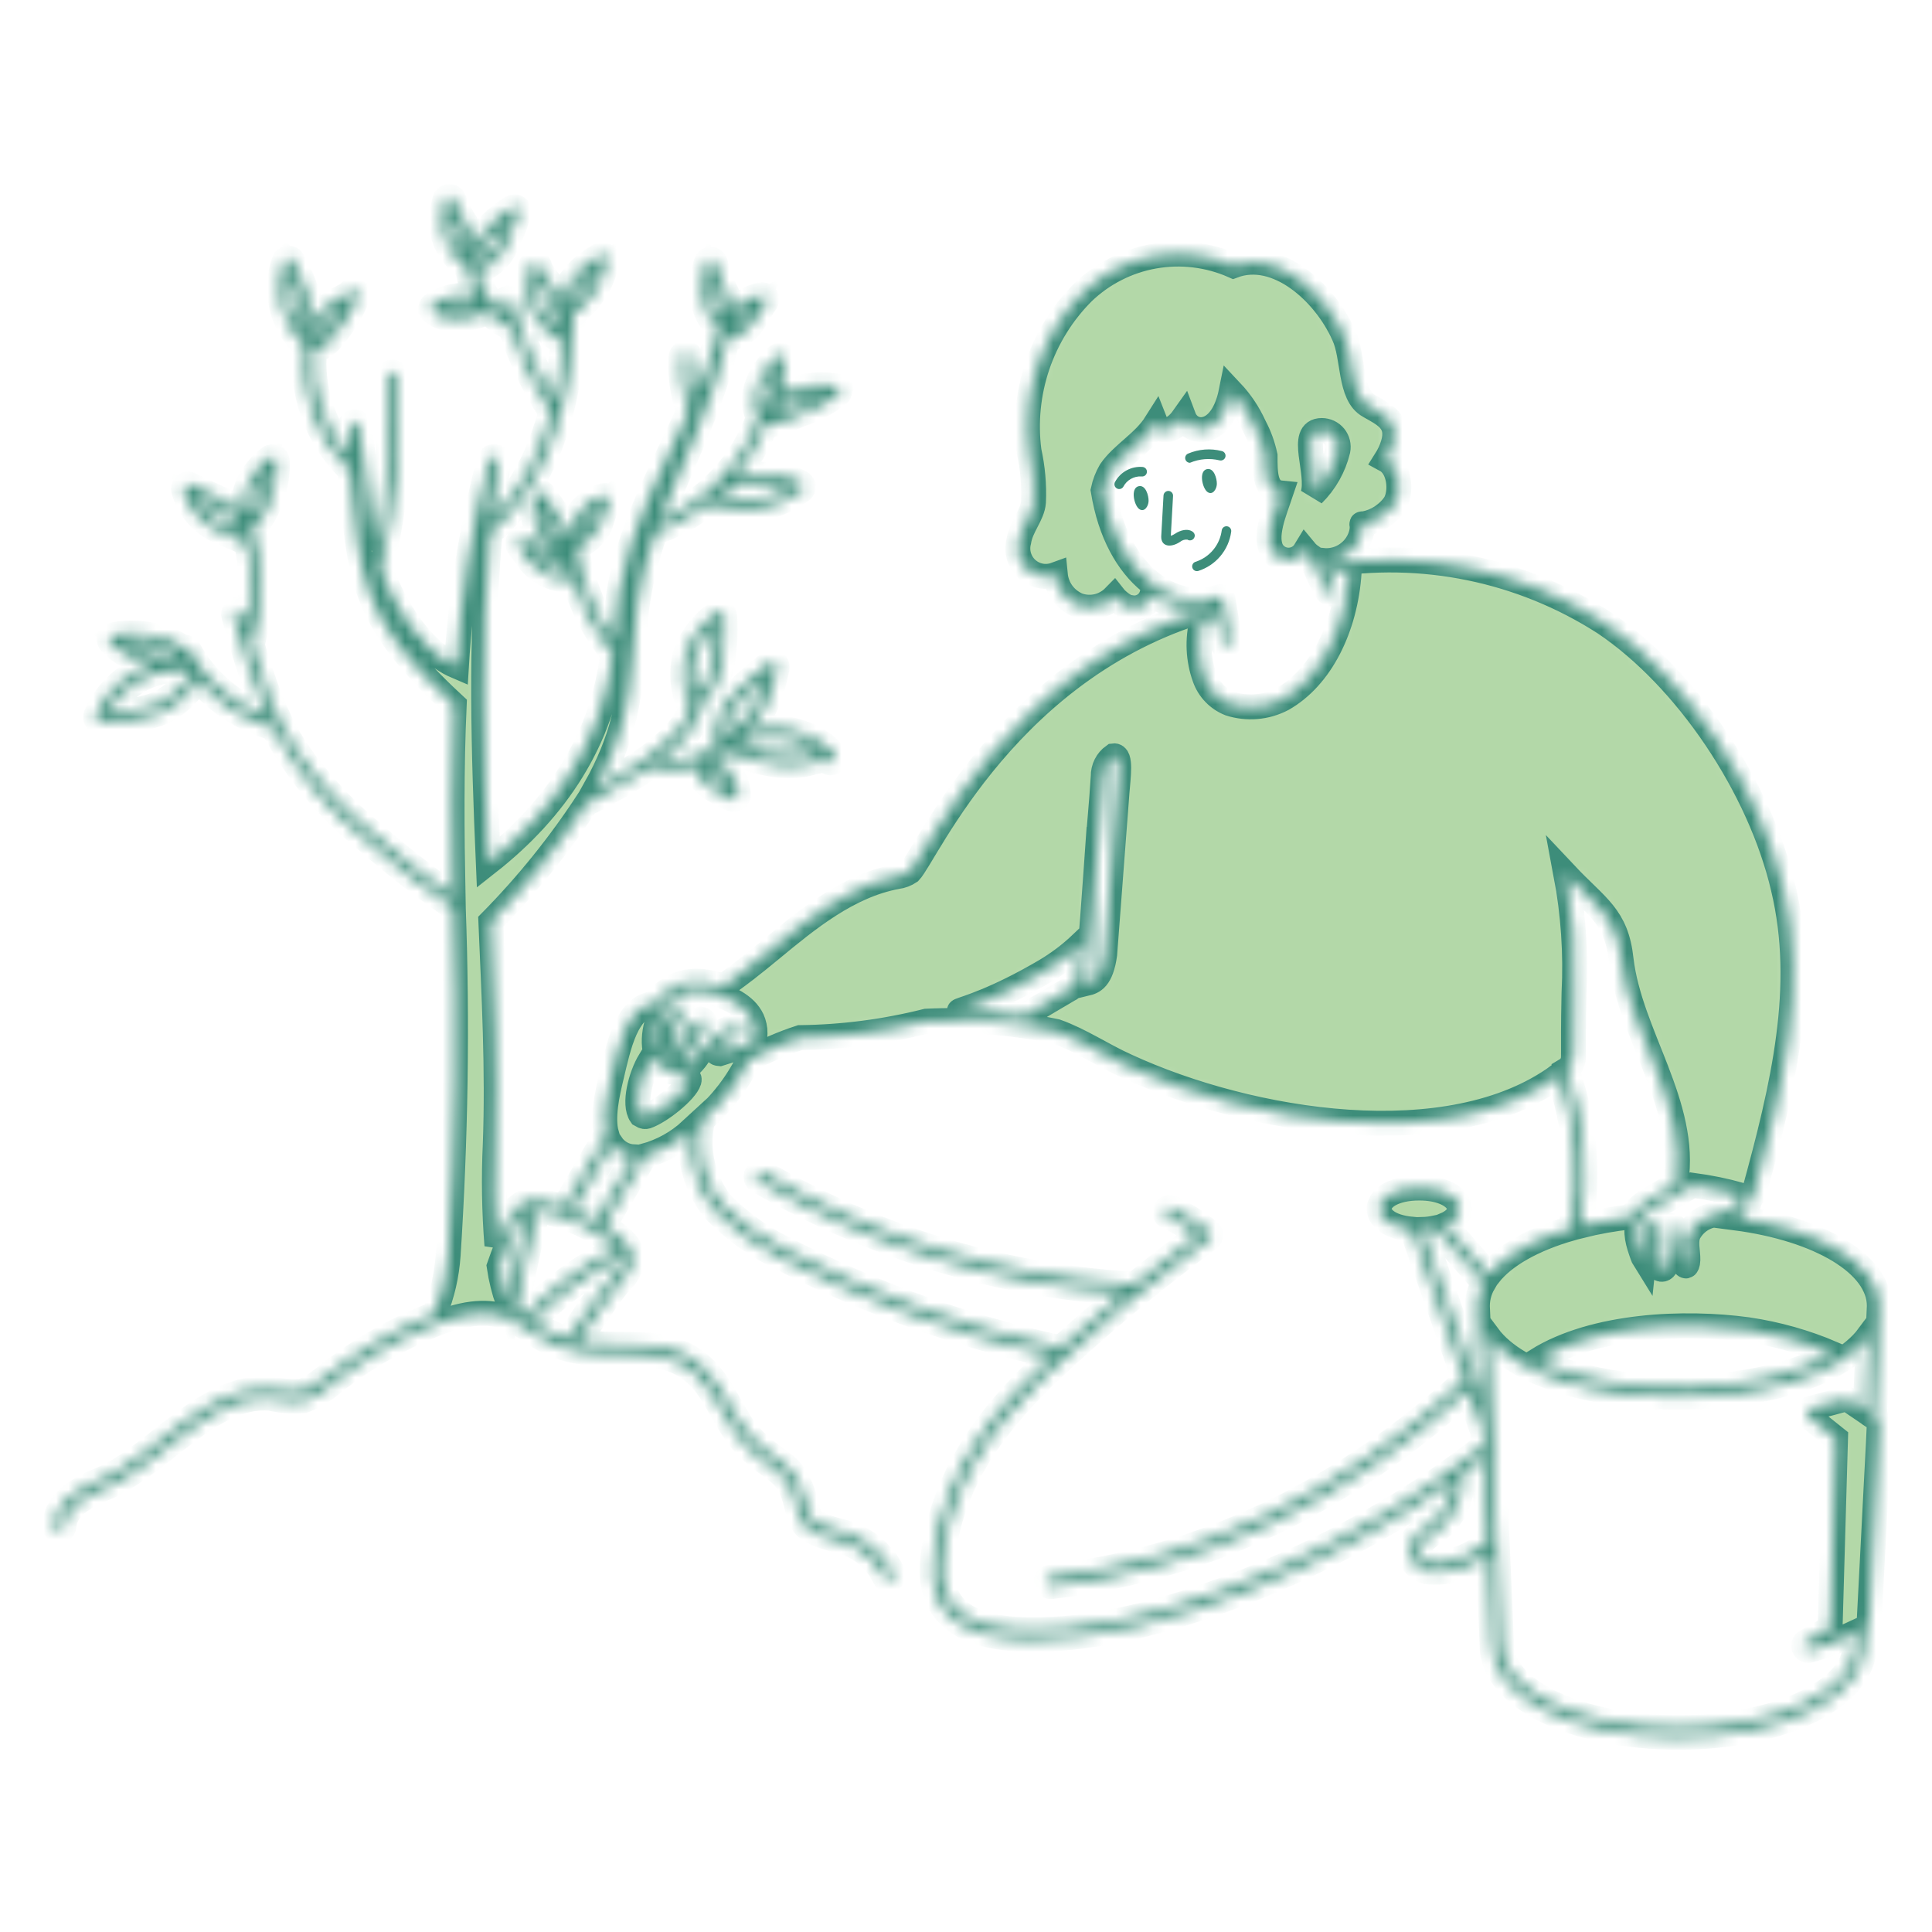 <svg width="155" height="155" viewBox="0 0 155 155" fill="none" xmlns="http://www.w3.org/2000/svg">
<mask id="path-1-inside-1_112_182" fill="white">
<path d="M150.765 114.104C150.721 113.909 150.559 113.838 150.382 113.72C150.382 113.72 150.773 104.861 150.773 104.76C150.773 101.439 146.02 98.6 139.227 97.708C139.557 97.575 139.842 97.35 140.05 97.061C140.257 96.772 140.378 96.43 140.399 96.074C140.468 96.059 140.531 96.026 140.582 95.978C140.634 95.93 140.67 95.869 140.689 95.801C143.106 87.039 144.954 79.144 143.073 71.263C141.183 63.132 135.282 54.378 128.721 49.974C122.072 45.697 114.066 44.054 106.27 45.368C106.215 45.237 106.162 45.104 106.11 44.968C106.818 45.039 107.527 44.849 108.104 44.433C108.681 44.017 109.086 43.404 109.242 42.711C109.389 41.889 109.074 42.05 109.451 42.021C110.446 41.832 111.327 41.259 111.904 40.425C112.497 39.436 112.287 37.493 111.186 36.899C111.431 36.513 111.624 36.095 111.761 35.658C112.333 33.783 111.021 33.255 109.837 32.566C108.233 31.683 108.635 28.638 107.806 26.887C106.26 23.412 102.419 20.021 98.952 21.317C96.951 20.435 94.731 20.17 92.578 20.555C90.425 20.939 88.435 21.957 86.863 23.477C85.223 25.125 83.982 27.127 83.235 29.328C82.489 31.53 82.255 33.873 82.554 36.179C82.853 37.526 82.974 38.906 82.913 40.284C82.833 41.334 81.917 42.229 81.731 43.435C81.628 43.83 81.635 44.247 81.751 44.639C81.867 45.031 82.088 45.383 82.391 45.659C82.693 45.934 83.065 46.121 83.466 46.2C83.867 46.279 84.282 46.246 84.666 46.106C84.718 46.638 84.912 47.145 85.228 47.576C85.545 48.006 85.971 48.343 86.463 48.551C86.962 48.733 87.503 48.767 88.02 48.649C88.538 48.532 89.011 48.267 89.382 47.888C89.645 48.223 90.364 48.788 90.741 48.75C91.102 48.816 91.474 48.744 91.784 48.549C92.094 48.354 92.32 48.05 92.418 47.697C93.146 48.223 93.982 48.581 94.865 48.746C95.749 48.911 96.657 48.878 97.526 48.65V48.674C80.998 53.114 74.329 68.538 72.993 69.942C72.685 70.151 72.332 70.284 71.963 70.329C68.054 71.046 64.77 73.759 61.871 76.155C58.499 78.944 58.167 78.921 58.054 79.137C55.386 78.172 53.558 78.965 52.573 80.492C50.239 80.657 49.606 84.056 49.051 86.361C48.729 87.698 48.278 89.664 48.662 90.98C48.603 91.057 48.576 91.121 45.245 96.844C44.769 96.686 44.287 96.553 43.798 96.443C43.508 96.328 43.197 96.272 42.885 96.278C42.572 96.285 42.264 96.353 41.978 96.48C41.358 96.839 40.889 97.411 40.658 98.089C40.412 98.581 40.156 99.168 39.867 99.906C39.651 97.199 39.607 94.481 39.736 91.769C39.956 85.858 39.634 79.827 39.381 73.944C42.291 70.992 44.9 67.757 47.167 64.286C47.218 64.308 47.273 64.318 47.329 64.317C47.384 64.315 47.438 64.302 47.488 64.277C49.093 63.452 50.654 62.544 52.164 61.556C53.349 61.822 54.581 61.804 55.758 61.504C56.059 62.884 57.514 63.555 58.692 64.099C58.752 64.127 58.818 64.138 58.884 64.133C58.95 64.127 59.014 64.104 59.069 64.067C59.123 64.029 59.167 63.978 59.196 63.919C59.225 63.859 59.239 63.793 59.234 63.727C59.209 63.105 58.998 62.504 58.63 62.001C58.261 61.498 57.751 61.117 57.165 60.906C57.376 60.785 57.577 60.656 57.767 60.522C57.832 60.555 57.906 60.568 57.979 60.56C58.052 60.553 58.121 60.524 58.178 60.478C58.705 60.054 61.785 62.092 65.04 61.21C65.245 61.154 66.205 60.878 66.329 61.049C66.389 61.128 66.477 61.181 66.576 61.196C66.674 61.211 66.774 61.187 66.855 61.13C66.936 61.072 66.992 60.986 67.01 60.888C67.029 60.791 67.009 60.69 66.954 60.607C65.927 59.074 62.784 57.707 59.739 58.756C60.497 58.145 61.101 57.364 61.502 56.476C61.881 55.536 62.163 54.56 62.345 53.563C62.358 53.487 62.348 53.408 62.316 53.338C62.284 53.267 62.231 53.209 62.165 53.169C62.098 53.129 62.021 53.11 61.944 53.115C61.867 53.12 61.793 53.148 61.732 53.195C60.605 54.044 59.545 54.98 58.565 55.995C58.117 56.53 57.779 57.148 57.571 57.814C57.363 58.48 57.288 59.18 57.352 59.875C56.927 60.177 56.471 60.434 55.991 60.641C55.042 60.952 54.035 61.05 53.044 60.926C54.424 59.858 55.853 58.453 56.296 56.634C56.692 56.131 57.051 55.6 57.37 55.045C58.088 53.607 58.263 51.023 58.141 49.443C58.135 49.376 58.113 49.312 58.075 49.257C58.038 49.202 57.986 49.158 57.926 49.129C57.866 49.099 57.8 49.086 57.733 49.091C57.666 49.095 57.602 49.117 57.547 49.154C56.395 49.937 55.512 51.054 55.017 52.356C55.012 52.368 55.008 52.382 55.005 52.395C54.598 53.884 54.736 55.469 55.393 56.866C55.399 56.877 55.405 56.888 55.412 56.899C54.439 59.594 50.28 61.951 47.757 63.28C52.33 55.068 49.38 51.725 52.572 42.714C54.051 42.22 55.433 41.474 56.657 40.509C57.983 40.517 59.078 40.974 60.46 40.882C61.853 40.715 63.178 40.185 64.301 39.344C64.349 39.308 64.388 39.262 64.414 39.209C64.441 39.155 64.455 39.097 64.455 39.037C64.455 38.316 61.001 37.681 58.952 38.307C60.021 37.033 60.868 35.588 61.457 34.033C62.026 34.099 62.602 33.987 63.105 33.714C63.477 33.574 63.85 33.412 64.222 33.248C65.313 32.887 66.335 32.343 67.244 31.639C67.3 31.592 67.342 31.529 67.365 31.459C67.387 31.389 67.388 31.314 67.369 31.243C67.35 31.172 67.31 31.108 67.256 31.059C67.201 31.01 67.133 30.977 67.061 30.966C65.603 30.723 64.106 30.951 62.787 31.617C62.883 31.27 62.913 30.909 62.877 30.551C62.816 30.083 62.816 29.609 62.877 29.141C62.911 29.104 62.938 29.06 62.956 29.013C62.973 28.965 62.981 28.915 62.98 28.864C62.978 28.814 62.966 28.764 62.945 28.718C62.924 28.672 62.894 28.631 62.857 28.597C62.82 28.562 62.776 28.536 62.729 28.518C62.681 28.5 62.631 28.492 62.581 28.494C62.53 28.496 62.48 28.508 62.434 28.529C62.389 28.55 62.347 28.58 62.313 28.617C61.074 29.703 59.921 31.817 60.846 33.475C60.184 35.34 59.134 37.044 57.767 38.474C56.399 39.905 54.744 41.029 52.911 41.775C54.743 36.922 57.309 32.257 58.353 27.145C60.261 27.04 60.68 25.171 61.436 24.265C61.486 24.202 61.516 24.126 61.52 24.046C61.525 23.966 61.504 23.887 61.462 23.819C61.419 23.752 61.356 23.699 61.282 23.669C61.208 23.639 61.126 23.633 61.048 23.651C60.152 23.824 59.347 24.312 58.778 25.027C58.778 23.867 58.107 23.707 57.392 21.084C57.37 21.005 57.324 20.934 57.259 20.884C57.194 20.833 57.115 20.804 57.033 20.802C56.95 20.799 56.87 20.823 56.802 20.871C56.735 20.918 56.684 20.985 56.658 21.064C56.366 21.971 56.266 22.929 56.366 23.877C56.473 24.871 56.943 25.791 57.687 26.459C57.175 28.337 56.519 30.172 55.723 31.948C55.443 30.894 55.331 29.802 55.39 28.714C55.396 28.612 55.362 28.513 55.294 28.437C55.227 28.361 55.132 28.315 55.031 28.309C54.981 28.306 54.93 28.313 54.883 28.329C54.835 28.346 54.791 28.372 54.753 28.405C54.716 28.438 54.685 28.479 54.663 28.524C54.641 28.57 54.628 28.619 54.625 28.669C54.547 30.146 54.758 31.624 55.245 33.021C53.145 37.647 50.563 42.262 49.687 47.396C49.478 48.699 49.385 50.043 49.265 51.351C47.672 49.168 46.647 46.624 46.282 43.947C47.042 43.577 47.675 42.99 48.101 42.261C48.161 42.165 48.574 40.721 48.759 40.425C48.824 40.37 48.869 40.294 48.886 40.21C48.903 40.126 48.891 40.039 48.853 39.962C48.815 39.886 48.752 39.824 48.674 39.787C48.597 39.751 48.509 39.741 48.426 39.76C47.973 39.872 47.548 40.074 47.176 40.355C46.804 40.635 46.493 40.987 46.26 41.391C46.002 41.888 45.791 42.408 45.629 42.944C45.104 41.793 44.44 40.712 43.65 39.724C43.623 39.648 43.572 39.582 43.506 39.537C43.439 39.491 43.36 39.468 43.279 39.47C43.198 39.472 43.12 39.499 43.056 39.549C42.992 39.598 42.945 39.666 42.922 39.743C42.683 40.5 42.688 41.313 42.937 42.067C43.186 42.821 43.666 43.477 44.309 43.943C43.562 43.62 42.783 43.381 41.984 43.229C41.908 43.216 41.829 43.225 41.759 43.257C41.688 43.289 41.628 43.342 41.588 43.408C41.364 43.778 41.839 44.021 42.191 44.635C42.607 45.27 43.184 45.783 43.865 46.12C44.545 46.457 45.303 46.606 46.06 46.551C46.684 48.703 47.736 50.708 49.151 52.445C48.354 59.359 44.562 64.964 39.174 69.2C38.801 60.462 38.516 51.527 39.321 42.749C44.132 38.846 46.021 31.427 45.968 25.215C46.689 24.708 47.301 24.063 47.771 23.317C48.24 22.572 48.557 21.74 48.702 20.871C48.714 20.8 48.705 20.727 48.676 20.661C48.648 20.595 48.602 20.538 48.543 20.497C48.484 20.456 48.414 20.433 48.343 20.429C48.271 20.425 48.199 20.442 48.137 20.477C46.111 21.616 45.071 23.084 45.17 24.629C44.911 23.881 44.528 23.181 44.037 22.559C43.764 22.219 43.52 21.858 43.306 21.478C43.312 21.386 43.284 21.294 43.227 21.22C43.17 21.146 43.089 21.096 42.997 21.078C42.906 21.06 42.811 21.076 42.731 21.122C42.651 21.169 42.59 21.244 42.56 21.332C42.168 22.479 42.168 23.724 42.56 24.87C42.567 24.892 42.576 24.913 42.587 24.932C43.173 26.009 44.059 26.893 45.137 27.476C45.038 29.023 44.809 30.558 44.454 32.067C42.943 29.643 41.84 26.986 41.19 24.203C41.18 24.154 41.159 24.106 41.13 24.065C41.101 24.023 41.063 23.987 41.02 23.96C40.977 23.933 40.929 23.915 40.879 23.906C40.829 23.898 40.777 23.9 40.728 23.911C40.678 23.923 40.631 23.945 40.59 23.975C40.549 24.005 40.514 24.043 40.488 24.086C40.461 24.13 40.444 24.178 40.437 24.229C40.429 24.279 40.432 24.33 40.444 24.38C40.517 24.686 40.594 24.993 40.675 25.299C40.053 24.907 39.523 24.386 39.12 23.772C38.717 23.158 38.449 22.465 38.335 21.739C38.806 21.597 39.244 21.359 39.619 21.04C39.994 20.721 40.3 20.329 40.516 19.886C40.97 18.984 41.346 18.045 41.639 17.078C41.661 17.004 41.66 16.925 41.636 16.851C41.612 16.777 41.567 16.712 41.505 16.665C41.443 16.617 41.369 16.59 41.291 16.586C41.214 16.582 41.137 16.602 41.071 16.642C39.857 17.406 38.814 18.41 38.005 19.594C37.678 17.9 37.122 17.901 36.414 16.01C36.386 15.935 36.335 15.87 36.268 15.826C36.202 15.781 36.123 15.759 36.042 15.762C35.962 15.764 35.885 15.792 35.821 15.841C35.758 15.89 35.711 15.958 35.688 16.034C35.41 16.988 35.375 17.996 35.588 18.966C35.909 20.012 36.587 20.912 37.504 21.508C37.61 22.298 37.854 23.063 38.223 23.77C37.023 23.538 35.78 23.773 34.747 24.426C34.695 24.46 34.652 24.505 34.621 24.559C34.59 24.613 34.573 24.673 34.571 24.735C34.569 24.797 34.581 24.858 34.608 24.914C34.635 24.97 34.674 25.019 34.724 25.056C35.169 25.39 35.708 25.575 36.264 25.585C37.254 25.649 38.244 25.458 39.139 25.029C39.664 25.577 40.288 26.02 40.979 26.336C41.723 28.723 42.805 30.992 44.191 33.074C43.284 36.337 41.91 39.378 39.423 41.647C39.58 40.117 39.774 38.593 40.003 37.073C40.018 36.976 39.996 36.877 39.94 36.796C39.885 36.715 39.8 36.659 39.704 36.638C39.608 36.618 39.508 36.635 39.424 36.687C39.34 36.738 39.279 36.82 39.254 36.915C37.835 42.326 36.952 47.864 36.617 53.449C33.62 52.172 31.491 48.261 30.658 45.974C30.523 45.514 30.548 45.633 30.572 45.53C31.787 40.523 32.222 35.358 31.863 30.218C31.856 30.117 31.809 30.022 31.732 29.955C31.655 29.889 31.554 29.855 31.453 29.862C31.351 29.869 31.256 29.917 31.19 29.994C31.123 30.071 31.09 30.171 31.097 30.273C31.421 34.861 31.097 39.471 30.133 43.968C29.937 43.111 29.811 42.24 29.755 41.362L28.835 34.222C28.832 34.12 28.788 34.024 28.714 33.954C28.64 33.885 28.542 33.847 28.44 33.85C28.338 33.853 28.242 33.897 28.172 33.971C28.102 34.045 28.065 34.143 28.068 34.245C28.013 35.078 27.995 35.855 28.017 36.59C26.991 35.435 26.216 34.08 25.739 32.611C25.262 31.142 25.093 29.591 25.244 28.054C25.262 28.037 25.278 28.019 25.292 27.999C26.077 28.055 26.76 26.972 26.837 26.916C27.6 25.98 28.23 24.942 28.71 23.834C28.755 23.742 28.761 23.637 28.729 23.54C28.696 23.444 28.626 23.364 28.534 23.32C28.443 23.275 28.337 23.268 28.241 23.301C28.144 23.334 28.065 23.404 28.02 23.495C27.676 23.732 27.308 23.933 26.923 24.095C26.194 24.481 25.589 25.066 25.177 25.781C24.929 24.06 24.353 22.402 23.48 20.898C23.444 20.835 23.39 20.785 23.326 20.751C23.261 20.718 23.189 20.704 23.117 20.71C23.044 20.716 22.975 20.743 22.918 20.787C22.86 20.831 22.816 20.89 22.791 20.958C22.379 22.11 22.306 23.355 22.581 24.547C22.857 25.738 23.468 26.826 24.344 27.68C24.388 27.725 24.443 27.757 24.503 27.775C24.292 29.604 24.506 31.457 25.129 33.189C25.752 34.921 26.767 36.486 28.094 37.762C28.875 46.274 28.835 49.517 36.438 56.553C36.208 61.666 36.249 66.802 36.346 71.884C34.071 70.296 31.887 68.581 29.805 66.748C27.525 64.868 25.516 62.68 23.838 60.248C22.081 57.642 21.086 54.607 20.19 51.595C20.25 51.546 20.294 51.478 20.316 51.403C21.122 48.423 21.099 45.279 20.248 42.311C20.686 42.167 21.03 41.581 21.398 40.892C21.994 39.691 22.287 38.362 22.252 37.022C22.252 36.951 22.232 36.881 22.195 36.821C22.157 36.76 22.104 36.711 22.04 36.679C21.976 36.647 21.905 36.634 21.834 36.64C21.763 36.647 21.695 36.673 21.639 36.715C21.057 37.141 20.566 37.68 20.196 38.298C19.826 38.917 19.583 39.604 19.483 40.318C19.419 40.58 19.378 40.846 19.36 41.115C18.389 40.16 17.852 40.173 15.265 38.878C15.198 38.845 15.123 38.832 15.049 38.841C14.975 38.85 14.905 38.881 14.848 38.929C14.79 38.977 14.749 39.042 14.728 39.113C14.707 39.185 14.707 39.262 14.729 39.333C15.092 40.604 15.927 41.688 17.061 42.365C17.417 42.632 19.377 43.306 19.691 43.591C19.716 43.644 19.753 43.69 19.798 43.727C20.247 45.886 20.249 48.115 19.804 50.275L19.491 49.182C19.478 49.134 19.454 49.089 19.423 49.049C19.392 49.01 19.353 48.977 19.309 48.952C19.265 48.928 19.217 48.912 19.167 48.907C19.117 48.901 19.066 48.905 19.018 48.919C18.969 48.932 18.924 48.956 18.885 48.987C18.845 49.018 18.812 49.057 18.788 49.101C18.763 49.145 18.748 49.193 18.742 49.243C18.736 49.293 18.74 49.344 18.754 49.392C19.466 52.147 20.376 54.847 21.476 57.472C18.779 56.533 16.527 54.627 15.157 52.123C15.11 52.038 15.034 51.974 14.943 51.944C14.851 51.913 14.752 51.918 14.664 51.957C14.036 51.483 13.306 51.162 12.533 51.02C11.403 50.745 10.227 50.712 9.083 50.922C9.014 50.933 8.949 50.964 8.896 51.01C8.842 51.056 8.803 51.115 8.781 51.182C8.759 51.25 8.757 51.321 8.773 51.39C8.79 51.458 8.825 51.521 8.875 51.571C9.627 52.36 10.602 52.902 11.67 53.125C11.861 53.194 12.05 53.253 12.239 53.302C11.232 53.611 10.304 54.134 9.52 54.837C8.736 55.539 8.114 56.404 7.697 57.37C7.672 57.427 7.661 57.489 7.665 57.55C7.67 57.612 7.689 57.672 7.721 57.724C7.753 57.777 7.798 57.821 7.85 57.853C7.903 57.885 7.963 57.903 8.025 57.907C9.633 58.02 11.246 57.793 12.761 57.242C14.071 56.699 15.164 55.736 15.866 54.504C17.445 56.385 19.556 57.746 21.921 58.408C23.755 61.851 26.268 64.886 29.308 67.331C31.549 69.303 33.906 71.139 36.367 72.829C36.695 82.123 36.557 91.428 35.952 100.708C35.844 102.301 35.482 103.866 34.879 105.344C34.867 105.371 34.859 105.401 34.855 105.43C31.627 106.675 28.614 108.418 25.925 110.596C25.415 111.012 24.848 111.355 24.243 111.614C23.427 111.681 22.607 111.617 21.811 111.425C16.457 110.953 12.362 117.045 7.899 118.775C5.606 119.72 4.45 120.907 4.368 122.404C4.362 122.505 4.397 122.605 4.465 122.68C4.532 122.756 4.627 122.802 4.729 122.808C4.83 122.813 4.93 122.778 5.006 122.711C5.081 122.643 5.127 122.548 5.133 122.447C5.198 121.274 6.198 120.305 8.184 119.487C12.714 117.73 16.839 111.751 21.694 112.18C22.572 112.39 23.478 112.455 24.377 112.37C25.118 112.094 25.806 111.694 26.413 111.186C29.052 109.051 32.011 107.344 35.181 106.127C40.767 104.069 41.574 106.675 44.427 107.863C49.257 109.873 54.031 106.572 57.242 112.011C58.741 114.433 58.983 115.595 61.702 117.541C63.059 118.513 63.465 118.904 63.984 121.078C64.3 122.404 64.556 122.908 67.351 123.622C68.129 123.811 68.855 124.169 69.478 124.672C70.1 125.174 70.605 125.808 70.954 126.528C70.975 126.573 71.006 126.614 71.043 126.648C71.08 126.682 71.124 126.708 71.171 126.725C71.218 126.742 71.269 126.75 71.319 126.747C71.369 126.745 71.419 126.733 71.464 126.711C71.51 126.69 71.551 126.659 71.584 126.622C71.618 126.585 71.644 126.541 71.662 126.494C71.679 126.447 71.686 126.396 71.684 126.346C71.681 126.296 71.669 126.247 71.648 126.201C71.251 125.379 70.677 124.655 69.967 124.081C69.257 123.506 68.43 123.096 67.543 122.879C63.828 121.931 65.483 121.741 63.94 118.663C63.25 117.481 62.109 117 61.202 116.185C59.425 114.673 59.102 113.557 57.898 111.613C54.867 106.477 50.593 108.401 46.377 107.623C47.549 106.027 48.877 103.777 49.874 102.741C50.319 102.313 50.614 101.754 50.718 101.145C50.895 99.919 49.51 98.999 48.459 98.346C51.901 92.485 51.705 92.843 51.722 92.738C53.113 92.357 54.391 91.647 55.449 90.668C55.195 92.958 55.856 95.255 57.288 97.06C58.826 98.636 60.625 99.933 62.607 100.892C69.502 104.44 76.824 107.087 84.394 108.769C80.066 112.791 75.751 117.719 74.859 124.847C74.205 129.861 77.788 131.528 82.845 131.528C93.523 131.528 107.696 125.065 116.54 118.813C116.537 119.43 116.398 120.038 116.133 120.594C115.868 121.151 115.483 121.642 115.007 122.033C114.074 122.759 112.902 123.464 113.125 124.686C113.185 125.024 113.342 125.338 113.576 125.589C113.811 125.839 114.113 126.017 114.446 126.1C116.218 126.282 117.991 125.766 119.388 124.661L119.71 132.038C119.71 136.154 126.271 139.378 134.648 139.378C143.025 139.378 149.497 136.154 149.586 132.055C149.622 130.376 149.618 130.608 149.73 130.556C149.793 130.526 149.847 130.48 149.886 130.423C149.926 130.365 149.948 130.297 149.952 130.228C150.846 113.028 150.784 114.183 150.765 114.104ZM58.331 63.078C57.572 62.797 56.942 62.246 56.563 61.53C56.967 61.612 57.343 61.798 57.653 62.069C57.963 62.341 58.197 62.688 58.331 63.078ZM64.327 59.629C64.786 59.765 65.215 59.988 65.591 60.285C65.039 60.39 64.409 60.616 64.13 60.619C62.459 60.698 60.789 60.418 59.235 59.796C60.022 59.405 60.884 59.187 61.763 59.159C62.641 59.132 63.515 59.294 64.325 59.635L64.327 59.629ZM59.124 56.512C59.815 55.782 60.56 55.105 61.353 54.487C60.568 57.463 59.838 57.541 58.097 59.179C58.139 58.203 58.499 57.267 59.123 56.514L59.124 56.512ZM55.739 52.603C56.094 51.683 56.665 50.863 57.405 50.212C57.412 51.139 57.34 52.064 57.192 52.979C57.043 54.076 56.577 55.106 55.849 55.941C55.483 54.865 55.444 53.705 55.738 52.608L55.739 52.603ZM65.908 31.636C65.269 31.993 64.603 32.299 63.915 32.549C63.555 32.703 63.196 32.864 62.774 33.029C62.585 33.137 62.379 33.211 62.164 33.246C62.258 33.088 62.343 32.925 62.419 32.757C63.435 32.026 64.656 31.634 65.908 31.636ZM62.075 30.017C62.088 30.31 62.119 30.749 62.128 30.852C62.084 31.345 61.967 31.829 61.781 32.288C61.628 32.422 61.487 32.571 61.362 32.731C61.276 32.254 61.296 31.763 61.419 31.294C61.543 30.826 61.768 30.39 62.078 30.017H62.075ZM59.489 38.948C60.3 38.792 61.13 38.764 61.949 38.867C62.078 38.878 62.704 39.02 63.21 39.151C62.345 39.666 61.382 39.995 60.382 40.115C59.416 40.096 58.454 39.989 57.508 39.795C58.12 39.412 58.789 39.126 59.489 38.948ZM47.753 40.883C47.677 41.108 47.427 41.891 47.427 41.891C47.163 42.316 46.822 42.688 46.42 42.986C46.615 42.155 47.085 41.414 47.753 40.883ZM43.525 40.863C44.157 41.684 44.676 42.586 45.067 43.546C44.595 43.276 44.203 42.885 43.932 42.413C43.66 41.942 43.519 41.407 43.522 40.863H43.525ZM42.836 44.227C43.465 44.418 44.077 44.661 44.664 44.956C45.025 45.15 45.322 45.445 45.519 45.804C44.981 45.763 44.46 45.6 43.995 45.326C43.53 45.053 43.134 44.677 42.836 44.227ZM43.276 24.6C43.055 23.938 42.984 23.234 43.068 22.541C43.365 22.955 43.768 23.469 43.873 23.662C44.398 24.437 44.689 25.348 44.708 26.284C44.123 25.824 43.636 25.251 43.276 24.6V24.6ZM36.224 17.466C36.397 17.8 36.594 18.12 36.813 18.426C37.119 19.04 37.297 19.71 37.336 20.395C36.936 20.026 36.628 19.57 36.435 19.061C36.242 18.553 36.17 18.007 36.225 17.466L36.224 17.466ZM40.523 17.985C40.323 18.506 40.093 19.029 39.834 19.547C39.514 20.202 38.954 20.709 38.27 20.96C38.428 19.976 39.521 18.8 40.524 17.984L40.523 17.985ZM36.332 24.827C36.151 24.827 35.97 24.802 35.795 24.751C36.558 24.448 37.394 24.378 38.196 24.551C37.609 24.805 36.967 24.9 36.332 24.827ZM47.727 21.649C47.379 22.669 46.76 23.575 45.935 24.27C46.028 23.73 46.236 23.216 46.545 22.764C46.855 22.312 47.258 21.932 47.727 21.649ZM25.739 26.311C26.062 25.771 26.483 25.297 26.98 24.911C27.042 24.88 27.057 24.872 27.419 24.704C26.845 25.71 25.539 27.485 25.332 27.216C25.328 27.154 25.324 27.092 25.319 27.03C25.418 26.768 25.56 26.526 25.739 26.311ZM23.264 22.111C23.956 23.568 24.384 25.137 24.527 26.744C23.99 26.111 23.598 25.369 23.38 24.568C23.161 23.767 23.122 22.928 23.264 22.111ZM20.235 40.457C20.363 39.502 20.787 38.611 21.448 37.91C21.385 38.694 21.204 39.464 20.911 40.194C20.678 40.644 20.418 41.079 20.132 41.497C20.116 41.147 20.151 40.797 20.235 40.457ZM17.485 41.722C16.791 41.318 16.223 40.728 15.844 40.019C18.059 41.04 18.688 41.111 19.329 42.531C18.71 42.256 17.692 41.873 17.485 41.722ZM10.05 51.576C10.822 51.515 11.598 51.578 12.35 51.763C13.07 51.874 13.742 52.189 14.288 52.672C13.471 52.787 12.638 52.69 11.871 52.388C11.21 52.26 10.587 51.982 10.05 51.576ZM12.493 56.525C11.264 56.973 9.962 57.19 8.654 57.163C9.155 56.233 9.875 55.439 10.752 54.85C11.628 54.262 12.636 53.896 13.686 53.785C14.82 53.632 15.177 53.818 15.208 53.939C15.335 54.451 13.785 56.032 12.493 56.525ZM114.084 98.64C114.445 98.63 114.804 98.589 115.158 98.515L119.029 102.928C118.652 103.572 118.481 104.315 118.539 105.059L118.854 112.265L114.084 98.64ZM88.061 68.055C88.183 66.359 88.363 64.6 88.514 62.287C88.506 61.966 88.577 61.647 88.72 61.36C88.864 61.073 89.076 60.825 89.338 60.639C89.978 60.548 89.704 62.378 89.613 63.569L88.626 76.563C88.347 78.54 87.7 78.769 87.123 78.908C87.391 78.125 87.981 69.128 88.058 68.053L88.061 68.055ZM55.265 86.471C55.296 86.548 55.301 86.632 55.279 86.712C55.02 87.543 52.957 89.202 51.865 89.566C51.788 89.59 51.663 89.605 51.427 89.461C50.814 88.591 51.397 86.318 52.143 85.087C52.258 85.189 52.402 85.254 52.555 85.274C52.708 85.293 52.864 85.266 53.001 85.195C53.025 85.419 53.131 85.627 53.298 85.777C53.466 85.927 53.683 86.011 53.909 86.01C54.04 86.001 54.163 85.94 54.251 85.842C54.352 85.766 54.304 85.749 54.352 85.961C54.374 86.057 54.416 86.148 54.475 86.227C54.534 86.306 54.609 86.372 54.695 86.42C54.781 86.468 54.877 86.497 54.975 86.506C55.073 86.515 55.172 86.503 55.265 86.471ZM83.857 77.9C84.892 77.288 85.855 76.563 86.728 75.737C86.65 76.551 86.567 77.345 86.48 78.121C86.493 78.398 86.421 78.671 86.275 78.907C86.129 79.142 85.915 79.327 85.662 79.439L82.13 81.522C74.265 80.423 75.808 82.631 83.857 77.9ZM126.111 85.34C126.341 84.874 126.165 85.07 126.279 79.686C126.443 76.499 126.227 73.305 125.636 70.17C128.098 72.787 129.679 73.481 130.056 76.976C130.769 83.041 135.405 88.617 134.451 94.819C134.443 94.875 134.448 94.932 134.465 94.986C132.184 96.317 131.64 96.486 130.832 97.626C129.48 97.773 128.14 98.011 126.82 98.338C127.517 94.135 127.127 89.825 125.687 85.816C125.873 85.704 126.021 85.538 126.11 85.34H126.111ZM140.232 106.681C142.567 107.027 144.848 107.671 147.02 108.598C141.265 111.946 130.048 112.313 123.315 109.141C127.933 106.269 135.163 105.994 140.231 106.681H140.232ZM137.306 97.51C136.92 97.604 136.558 97.779 136.244 98.023C135.931 98.267 135.673 98.576 135.487 98.928C135.172 99.596 135.435 100.449 135.415 101.085C135.405 101.425 135.303 101.558 135.27 101.565C135.236 101.573 135.152 101.525 135.082 101.384C134.671 100.556 134.465 99.641 134.482 98.717C134.482 98.615 134.441 98.518 134.37 98.446C134.298 98.374 134.2 98.334 134.098 98.334C133.997 98.334 133.899 98.374 133.827 98.446C133.756 98.518 133.715 98.615 133.715 98.717C133.715 98.717 133.723 100.932 133.727 101.025C133.776 102.159 132.803 102.117 132.825 100.818C132.84 99.975 132.873 99.156 132.924 98.376C132.933 98.274 132.901 98.173 132.835 98.096C132.769 98.018 132.675 97.969 132.573 97.96C132.471 97.952 132.371 97.984 132.293 98.05C132.215 98.116 132.166 98.21 132.158 98.311L131.884 100.962C131.849 100.906 131.821 100.846 131.8 100.783C131.417 99.734 131.134 98.797 131.478 98.023C131.892 97.44 132.45 96.972 133.098 96.667L135.8 95.091C137.104 95.263 138.394 95.526 139.66 95.878C139.548 97.133 138.701 97.041 137.306 97.51H137.306ZM106.045 34.539C106.24 34.539 106.433 34.583 106.61 34.666C106.786 34.75 106.942 34.872 107.066 35.023C107.189 35.175 107.278 35.351 107.324 35.541C107.371 35.731 107.375 35.928 107.336 36.12C107.011 37.467 106.317 38.697 105.331 39.671C105.874 37.913 104.159 34.539 106.045 34.539ZM98.031 51.575C98.122 51.94 98.671 51.849 98.671 51.391L98.122 48.095C98.031 47.912 97.939 47.82 97.756 47.912C94.251 49.046 89.624 46.317 88.506 39.332C88.619 38.788 88.82 38.265 89.101 37.784C90.037 36.416 91.764 35.512 92.732 33.976C92.997 34.647 93.988 34.864 94.969 33.473C95.541 34.994 98.035 35.116 98.776 31.415C99.542 32.229 100.167 33.164 100.625 34.184C101.025 34.931 101.317 35.731 101.492 36.56C101.492 37.858 101.463 39.42 102.754 39.549C102.285 40.957 101.309 43.127 102.125 44.306C102.277 44.513 102.477 44.678 102.708 44.789C102.939 44.899 103.193 44.951 103.449 44.939C103.705 44.928 103.954 44.854 104.174 44.723C104.394 44.593 104.579 44.41 104.712 44.191C104.845 44.352 105 44.494 105.172 44.613C105.499 45.614 105.942 46.573 106.492 47.471C106.518 47.514 106.553 47.551 106.594 47.581C106.635 47.611 106.681 47.632 106.73 47.643C106.779 47.655 106.83 47.657 106.879 47.649C106.929 47.641 106.977 47.623 107.02 47.597C107.063 47.57 107.1 47.536 107.129 47.495C107.159 47.454 107.18 47.408 107.192 47.359C107.203 47.31 107.205 47.259 107.197 47.209C107.189 47.16 107.171 47.112 107.145 47.069C106.949 46.75 106.769 46.426 106.602 46.087C107.149 46.004 107.696 45.934 108.242 45.878C107.943 50.4 105.95 54.359 102.885 56.086C102.237 56.423 101.529 56.629 100.802 56.69C100.074 56.751 99.342 56.666 98.647 56.442C98.187 56.259 97.771 55.979 97.427 55.622C97.084 55.266 96.82 54.839 96.654 54.373C96.125 52.901 96.05 51.305 96.44 49.791C96.845 49.664 97.254 49.544 97.667 49.433L98.031 51.575ZM54.369 79.829C55.164 79.441 56.074 79.357 56.927 79.591C58.425 80.003 59.795 80.624 60.345 81.792C60.622 82.378 60.728 83.533 60.192 83.708C59.404 83.971 58.613 84.266 57.731 84.532C57.588 84.521 57.519 84.48 57.509 84.456C57.477 84.371 57.557 84.06 58.009 83.639C58.401 83.381 58.823 83.173 59.267 83.02C59.362 82.984 59.439 82.912 59.481 82.82C59.523 82.727 59.527 82.622 59.491 82.526C59.456 82.431 59.384 82.354 59.291 82.312C59.198 82.27 59.093 82.266 58.998 82.302C57.928 82.614 56.988 83.266 56.319 84.158C56.017 84.756 55.596 85.286 55.082 85.716C54.943 84.796 55.861 83.204 56.496 82.386C56.553 82.313 56.581 82.223 56.577 82.131C56.572 82.039 56.534 81.952 56.47 81.885C56.407 81.819 56.321 81.778 56.23 81.769C56.138 81.761 56.046 81.785 55.971 81.839C55.288 82.308 54.763 82.974 54.465 83.748C54.288 84.253 54.07 84.743 53.813 85.213C53.736 85.143 53.736 84.927 53.736 84.83C53.839 83.574 54.169 82.348 54.71 81.21C54.748 81.129 54.755 81.036 54.732 80.949C54.708 80.862 54.655 80.786 54.581 80.735C54.507 80.683 54.417 80.659 54.328 80.667C54.238 80.675 54.154 80.715 54.09 80.779C53.298 81.626 52.836 82.728 52.787 83.887C52.787 84.608 52.557 84.665 52.54 84.187C52.312 82.861 52.827 80.643 54.369 79.829ZM41.37 98.365C41.543 97.85 41.897 97.414 42.366 97.139C41.666 99.884 41.152 102.258 40.77 104.509C40.435 103.565 40.193 102.591 40.048 101.601C40.428 100.499 40.87 99.418 41.37 98.365ZM59.58 25.299C59.749 25.092 59.956 24.919 60.188 24.788C59.75 25.555 59.384 26.107 58.722 26.308C58.97 25.941 59.257 25.602 59.58 25.299ZM57.112 22.692C57.725 24.282 57.999 24.37 58.018 24.953C57.977 25.159 57.934 25.368 57.901 25.578C57.572 25.181 57.331 24.718 57.195 24.22C57.059 23.723 57.031 23.201 57.112 22.692V22.692ZM49.325 102.21C48.213 103.365 46.729 105.906 45.563 107.436C44.55 107.138 43.602 106.652 42.769 106.004C44.821 103.842 47.256 102.079 49.95 100.804C49.952 101.07 49.897 101.332 49.79 101.575C49.682 101.817 49.523 102.034 49.325 102.21ZM49.57 100.137C46.765 101.467 44.238 103.318 42.124 105.593C41.899 105.456 41.669 105.325 41.434 105.21C41.833 102.739 42.391 100.138 43.182 97.067C43.315 97.087 43.445 97.122 43.571 97.171C45.787 97.643 47.849 98.663 49.57 100.137ZM45.977 97.106L49.058 91.817C49.256 92.107 49.518 92.348 49.823 92.52C50.129 92.693 50.471 92.793 50.821 92.813L47.798 97.961C47.211 97.636 46.602 97.35 45.977 97.106ZM85.46 130.649C79.889 131.075 74.899 130.455 75.618 124.945C76.34 119.164 79.321 114.817 83.706 110.495C87.887 106.514 92.319 102.806 96.975 99.393C97.023 99.358 97.062 99.313 97.089 99.261C97.116 99.209 97.131 99.151 97.132 99.092C97.133 99.033 97.121 98.975 97.096 98.921C97.071 98.868 97.034 98.821 96.988 98.784C96.065 98.038 95.054 97.406 93.978 96.904C93.886 96.865 93.782 96.863 93.689 96.899C93.596 96.935 93.52 97.007 93.479 97.098C93.437 97.189 93.433 97.293 93.467 97.387C93.501 97.481 93.571 97.558 93.661 97.602C94.529 98.005 95.351 98.499 96.114 99.076C94.347 100.379 92.598 101.739 90.844 103.174C90.811 103.125 90.768 103.084 90.717 103.054C90.666 103.025 90.608 103.007 90.55 103.003C80.222 102.343 70.189 99.289 61.244 94.084C61.201 94.055 61.152 94.036 61.1 94.027C61.049 94.017 60.996 94.019 60.945 94.031C60.894 94.043 60.847 94.065 60.805 94.096C60.763 94.127 60.727 94.167 60.701 94.212C60.675 94.257 60.658 94.307 60.652 94.359C60.646 94.411 60.651 94.464 60.666 94.514C60.681 94.564 60.706 94.61 60.739 94.65C60.773 94.69 60.814 94.723 60.861 94.746C69.806 99.951 79.828 103.03 90.153 103.745C88.336 105.251 86.501 106.851 85.093 108.132C77.399 106.472 69.957 103.806 62.959 100.202C61.067 99.289 59.347 98.056 57.876 96.556C57.175 95.668 56.671 94.64 56.4 93.541C56.129 92.442 56.097 91.298 56.305 90.186C56.321 90.104 56.309 90.019 56.273 89.944C57.858 88.585 59.148 86.915 60.064 85.038C61.381 84.312 62.764 83.712 64.193 83.245C67.612 83.204 71.014 82.761 74.329 81.925C77.818 81.762 81.314 82.04 84.733 82.752C86.676 83.439 88.483 84.674 90.363 85.517C100.299 90.103 116.295 92.692 125.044 86.294C126.413 90.232 126.744 94.456 126.005 98.558C122.971 99.429 120.67 100.736 119.462 102.271L115.952 98.268C118.109 97.348 117.08 95.314 113.867 95.314C109.869 95.314 109.514 98.276 113.26 98.617L117.499 110.736C107.637 119.775 96.453 125.09 84.255 126.532C84.155 126.546 84.065 126.598 84.003 126.677C83.941 126.756 83.913 126.857 83.925 126.957C83.937 127.057 83.987 127.148 84.066 127.211C84.144 127.274 84.245 127.303 84.344 127.293C96.609 125.844 107.851 120.539 117.774 111.523C118.901 114.747 118.815 114.583 118.951 114.682L119.009 115.994C109.675 123.523 95.278 129.816 85.46 130.649ZM116.001 125.344C115.085 125.497 114.03 125.47 113.878 124.555C113.741 123.801 114.691 123.247 115.477 122.639C116.113 122.116 116.611 121.445 116.926 120.685C117.242 119.925 117.366 119.098 117.288 118.279C117.892 117.839 118.479 117.394 119.051 116.943L119.347 123.724C118.383 124.533 117.233 125.089 116.001 125.344ZM148.818 132.038C148.818 135.663 142.461 138.612 134.647 138.612C126.832 138.612 120.475 135.663 120.475 132.02L119.392 107.189C124.279 113.727 145.011 113.731 149.9 107.189L149.637 113.211C148.147 112.199 148.213 112.2 148.002 112.26L145.256 112.992C145.187 113.01 145.125 113.047 145.076 113.099C145.027 113.15 144.994 113.214 144.979 113.284C144.965 113.353 144.97 113.425 144.994 113.492C145.018 113.559 145.06 113.618 145.115 113.662L147.261 115.378L146.824 130.612L144.894 131.703C144.82 131.745 144.762 131.81 144.729 131.888C144.696 131.966 144.69 132.052 144.712 132.134C144.733 132.216 144.781 132.288 144.848 132.34C144.915 132.392 144.998 132.42 145.082 132.42C145.854 132.219 146.611 131.963 147.346 131.653L148.866 130.952L148.818 132.038Z"/>
</mask>
<path d="M150.765 114.104C150.721 113.909 150.559 113.838 150.382 113.72C150.382 113.72 150.773 104.861 150.773 104.76C150.773 101.439 146.02 98.6 139.227 97.708C139.557 97.575 139.842 97.35 140.05 97.061C140.257 96.772 140.378 96.43 140.399 96.074C140.468 96.059 140.531 96.026 140.582 95.978C140.634 95.93 140.67 95.869 140.689 95.801C143.106 87.039 144.954 79.144 143.073 71.263C141.183 63.132 135.282 54.378 128.721 49.974C122.072 45.697 114.066 44.054 106.27 45.368C106.215 45.237 106.162 45.104 106.11 44.968C106.818 45.039 107.527 44.849 108.104 44.433C108.681 44.017 109.086 43.404 109.242 42.711C109.389 41.889 109.074 42.05 109.451 42.021C110.446 41.832 111.327 41.259 111.904 40.425C112.497 39.436 112.287 37.493 111.186 36.899C111.431 36.513 111.624 36.095 111.761 35.658C112.333 33.783 111.021 33.255 109.837 32.566C108.233 31.683 108.635 28.638 107.806 26.887C106.26 23.412 102.419 20.021 98.952 21.317C96.951 20.435 94.731 20.17 92.578 20.555C90.425 20.939 88.435 21.957 86.863 23.477C85.223 25.125 83.982 27.127 83.235 29.328C82.489 31.53 82.255 33.873 82.554 36.179C82.853 37.526 82.974 38.906 82.913 40.284C82.833 41.334 81.917 42.229 81.731 43.435C81.628 43.83 81.635 44.247 81.751 44.639C81.867 45.031 82.088 45.383 82.391 45.659C82.693 45.934 83.065 46.121 83.466 46.2C83.867 46.279 84.282 46.246 84.666 46.106C84.718 46.638 84.912 47.145 85.228 47.576C85.545 48.006 85.971 48.343 86.463 48.551C86.962 48.733 87.503 48.767 88.02 48.649C88.538 48.532 89.011 48.267 89.382 47.888C89.645 48.223 90.364 48.788 90.741 48.75C91.102 48.816 91.474 48.744 91.784 48.549C92.094 48.354 92.32 48.05 92.418 47.697C93.146 48.223 93.982 48.581 94.865 48.746C95.749 48.911 96.657 48.878 97.526 48.65V48.674C80.998 53.114 74.329 68.538 72.993 69.942C72.685 70.151 72.332 70.284 71.963 70.329C68.054 71.046 64.77 73.759 61.871 76.155C58.499 78.944 58.167 78.921 58.054 79.137C55.386 78.172 53.558 78.965 52.573 80.492C50.239 80.657 49.606 84.056 49.051 86.361C48.729 87.698 48.278 89.664 48.662 90.98C48.603 91.057 48.576 91.121 45.245 96.844C44.769 96.686 44.287 96.553 43.798 96.443C43.508 96.328 43.197 96.272 42.885 96.278C42.572 96.285 42.264 96.353 41.978 96.48C41.358 96.839 40.889 97.411 40.658 98.089C40.412 98.581 40.156 99.168 39.867 99.906C39.651 97.199 39.607 94.481 39.736 91.769C39.956 85.858 39.634 79.827 39.381 73.944C42.291 70.992 44.9 67.757 47.167 64.286C47.218 64.308 47.273 64.318 47.329 64.317C47.384 64.315 47.438 64.302 47.488 64.277C49.093 63.452 50.654 62.544 52.164 61.556C53.349 61.822 54.581 61.804 55.758 61.504C56.059 62.884 57.514 63.555 58.692 64.099C58.752 64.127 58.818 64.138 58.884 64.133C58.95 64.127 59.014 64.104 59.069 64.067C59.123 64.029 59.167 63.978 59.196 63.919C59.225 63.859 59.239 63.793 59.234 63.727C59.209 63.105 58.998 62.504 58.63 62.001C58.261 61.498 57.751 61.117 57.165 60.906C57.376 60.785 57.577 60.656 57.767 60.522C57.832 60.555 57.906 60.568 57.979 60.56C58.052 60.553 58.121 60.524 58.178 60.478C58.705 60.054 61.785 62.092 65.04 61.21C65.245 61.154 66.205 60.878 66.329 61.049C66.389 61.128 66.477 61.181 66.576 61.196C66.674 61.211 66.774 61.187 66.855 61.13C66.936 61.072 66.992 60.986 67.01 60.888C67.029 60.791 67.009 60.69 66.954 60.607C65.927 59.074 62.784 57.707 59.739 58.756C60.497 58.145 61.101 57.364 61.502 56.476C61.881 55.536 62.163 54.56 62.345 53.563C62.358 53.487 62.348 53.408 62.316 53.338C62.284 53.267 62.231 53.209 62.165 53.169C62.098 53.129 62.021 53.11 61.944 53.115C61.867 53.12 61.793 53.148 61.732 53.195C60.605 54.044 59.545 54.98 58.565 55.995C58.117 56.53 57.779 57.148 57.571 57.814C57.363 58.48 57.288 59.18 57.352 59.875C56.927 60.177 56.471 60.434 55.991 60.641C55.042 60.952 54.035 61.05 53.044 60.926C54.424 59.858 55.853 58.453 56.296 56.634C56.692 56.131 57.051 55.6 57.37 55.045C58.088 53.607 58.263 51.023 58.141 49.443C58.135 49.376 58.113 49.312 58.075 49.257C58.038 49.202 57.986 49.158 57.926 49.129C57.866 49.099 57.8 49.086 57.733 49.091C57.666 49.095 57.602 49.117 57.547 49.154C56.395 49.937 55.512 51.054 55.017 52.356C55.012 52.368 55.008 52.382 55.005 52.395C54.598 53.884 54.736 55.469 55.393 56.866C55.399 56.877 55.405 56.888 55.412 56.899C54.439 59.594 50.28 61.951 47.757 63.28C52.33 55.068 49.38 51.725 52.572 42.714C54.051 42.22 55.433 41.474 56.657 40.509C57.983 40.517 59.078 40.974 60.46 40.882C61.853 40.715 63.178 40.185 64.301 39.344C64.349 39.308 64.388 39.262 64.414 39.209C64.441 39.155 64.455 39.097 64.455 39.037C64.455 38.316 61.001 37.681 58.952 38.307C60.021 37.033 60.868 35.588 61.457 34.033C62.026 34.099 62.602 33.987 63.105 33.714C63.477 33.574 63.85 33.412 64.222 33.248C65.313 32.887 66.335 32.343 67.244 31.639C67.3 31.592 67.342 31.529 67.365 31.459C67.387 31.389 67.388 31.314 67.369 31.243C67.35 31.172 67.31 31.108 67.256 31.059C67.201 31.01 67.133 30.977 67.061 30.966C65.603 30.723 64.106 30.951 62.787 31.617C62.883 31.27 62.913 30.909 62.877 30.551C62.816 30.083 62.816 29.609 62.877 29.141C62.911 29.104 62.938 29.06 62.956 29.013C62.973 28.965 62.981 28.915 62.98 28.864C62.978 28.814 62.966 28.764 62.945 28.718C62.924 28.672 62.894 28.631 62.857 28.597C62.82 28.562 62.776 28.536 62.729 28.518C62.681 28.5 62.631 28.492 62.581 28.494C62.53 28.496 62.48 28.508 62.434 28.529C62.389 28.55 62.347 28.58 62.313 28.617C61.074 29.703 59.921 31.817 60.846 33.475C60.184 35.34 59.134 37.044 57.767 38.474C56.399 39.905 54.744 41.029 52.911 41.775C54.743 36.922 57.309 32.257 58.353 27.145C60.261 27.04 60.68 25.171 61.436 24.265C61.486 24.202 61.516 24.126 61.52 24.046C61.525 23.966 61.504 23.887 61.462 23.819C61.419 23.752 61.356 23.699 61.282 23.669C61.208 23.639 61.126 23.633 61.048 23.651C60.152 23.824 59.347 24.312 58.778 25.027C58.778 23.867 58.107 23.707 57.392 21.084C57.37 21.005 57.324 20.934 57.259 20.884C57.194 20.833 57.115 20.804 57.033 20.802C56.95 20.799 56.87 20.823 56.802 20.871C56.735 20.918 56.684 20.985 56.658 21.064C56.366 21.971 56.266 22.929 56.366 23.877C56.473 24.871 56.943 25.791 57.687 26.459C57.175 28.337 56.519 30.172 55.723 31.948C55.443 30.894 55.331 29.802 55.39 28.714C55.396 28.612 55.362 28.513 55.294 28.437C55.227 28.361 55.132 28.315 55.031 28.309C54.981 28.306 54.93 28.313 54.883 28.329C54.835 28.346 54.791 28.372 54.753 28.405C54.716 28.438 54.685 28.479 54.663 28.524C54.641 28.57 54.628 28.619 54.625 28.669C54.547 30.146 54.758 31.624 55.245 33.021C53.145 37.647 50.563 42.262 49.687 47.396C49.478 48.699 49.385 50.043 49.265 51.351C47.672 49.168 46.647 46.624 46.282 43.947C47.042 43.577 47.675 42.99 48.101 42.261C48.161 42.165 48.574 40.721 48.759 40.425C48.824 40.37 48.869 40.294 48.886 40.21C48.903 40.126 48.891 40.039 48.853 39.962C48.815 39.886 48.752 39.824 48.674 39.787C48.597 39.751 48.509 39.741 48.426 39.76C47.973 39.872 47.548 40.074 47.176 40.355C46.804 40.635 46.493 40.987 46.26 41.391C46.002 41.888 45.791 42.408 45.629 42.944C45.104 41.793 44.44 40.712 43.65 39.724C43.623 39.648 43.572 39.582 43.506 39.537C43.439 39.491 43.36 39.468 43.279 39.47C43.198 39.472 43.12 39.499 43.056 39.549C42.992 39.598 42.945 39.666 42.922 39.743C42.683 40.5 42.688 41.313 42.937 42.067C43.186 42.821 43.666 43.477 44.309 43.943C43.562 43.62 42.783 43.381 41.984 43.229C41.908 43.216 41.829 43.225 41.759 43.257C41.688 43.289 41.628 43.342 41.588 43.408C41.364 43.778 41.839 44.021 42.191 44.635C42.607 45.27 43.184 45.783 43.865 46.12C44.545 46.457 45.303 46.606 46.06 46.551C46.684 48.703 47.736 50.708 49.151 52.445C48.354 59.359 44.562 64.964 39.174 69.2C38.801 60.462 38.516 51.527 39.321 42.749C44.132 38.846 46.021 31.427 45.968 25.215C46.689 24.708 47.301 24.063 47.771 23.317C48.24 22.572 48.557 21.74 48.702 20.871C48.714 20.8 48.705 20.727 48.676 20.661C48.648 20.595 48.602 20.538 48.543 20.497C48.484 20.456 48.414 20.433 48.343 20.429C48.271 20.425 48.199 20.442 48.137 20.477C46.111 21.616 45.071 23.084 45.17 24.629C44.911 23.881 44.528 23.181 44.037 22.559C43.764 22.219 43.52 21.858 43.306 21.478C43.312 21.386 43.284 21.294 43.227 21.22C43.17 21.146 43.089 21.096 42.997 21.078C42.906 21.06 42.811 21.076 42.731 21.122C42.651 21.169 42.59 21.244 42.56 21.332C42.168 22.479 42.168 23.724 42.56 24.87C42.567 24.892 42.576 24.913 42.587 24.932C43.173 26.009 44.059 26.893 45.137 27.476C45.038 29.023 44.809 30.558 44.454 32.067C42.943 29.643 41.84 26.986 41.19 24.203C41.18 24.154 41.159 24.106 41.13 24.065C41.101 24.023 41.063 23.987 41.02 23.96C40.977 23.933 40.929 23.915 40.879 23.906C40.829 23.898 40.777 23.9 40.728 23.911C40.678 23.923 40.631 23.945 40.59 23.975C40.549 24.005 40.514 24.043 40.488 24.086C40.461 24.13 40.444 24.178 40.437 24.229C40.429 24.279 40.432 24.33 40.444 24.38C40.517 24.686 40.594 24.993 40.675 25.299C40.053 24.907 39.523 24.386 39.12 23.772C38.717 23.158 38.449 22.465 38.335 21.739C38.806 21.597 39.244 21.359 39.619 21.04C39.994 20.721 40.3 20.329 40.516 19.886C40.97 18.984 41.346 18.045 41.639 17.078C41.661 17.004 41.66 16.925 41.636 16.851C41.612 16.777 41.567 16.712 41.505 16.665C41.443 16.617 41.369 16.59 41.291 16.586C41.214 16.582 41.137 16.602 41.071 16.642C39.857 17.406 38.814 18.41 38.005 19.594C37.678 17.9 37.122 17.901 36.414 16.01C36.386 15.935 36.335 15.87 36.268 15.826C36.202 15.781 36.123 15.759 36.042 15.762C35.962 15.764 35.885 15.792 35.821 15.841C35.758 15.89 35.711 15.958 35.688 16.034C35.41 16.988 35.375 17.996 35.588 18.966C35.909 20.012 36.587 20.912 37.504 21.508C37.61 22.298 37.854 23.063 38.223 23.77C37.023 23.538 35.78 23.773 34.747 24.426C34.695 24.46 34.652 24.505 34.621 24.559C34.59 24.613 34.573 24.673 34.571 24.735C34.569 24.797 34.581 24.858 34.608 24.914C34.635 24.97 34.674 25.019 34.724 25.056C35.169 25.39 35.708 25.575 36.264 25.585C37.254 25.649 38.244 25.458 39.139 25.029C39.664 25.577 40.288 26.02 40.979 26.336C41.723 28.723 42.805 30.992 44.191 33.074C43.284 36.337 41.91 39.378 39.423 41.647C39.58 40.117 39.774 38.593 40.003 37.073C40.018 36.976 39.996 36.877 39.94 36.796C39.885 36.715 39.8 36.659 39.704 36.638C39.608 36.618 39.508 36.635 39.424 36.687C39.34 36.738 39.279 36.82 39.254 36.915C37.835 42.326 36.952 47.864 36.617 53.449C33.62 52.172 31.491 48.261 30.658 45.974C30.523 45.514 30.548 45.633 30.572 45.53C31.787 40.523 32.222 35.358 31.863 30.218C31.856 30.117 31.809 30.022 31.732 29.955C31.655 29.889 31.554 29.855 31.453 29.862C31.351 29.869 31.256 29.917 31.19 29.994C31.123 30.071 31.09 30.171 31.097 30.273C31.421 34.861 31.097 39.471 30.133 43.968C29.937 43.111 29.811 42.24 29.755 41.362L28.835 34.222C28.832 34.12 28.788 34.024 28.714 33.954C28.64 33.885 28.542 33.847 28.44 33.85C28.338 33.853 28.242 33.897 28.172 33.971C28.102 34.045 28.065 34.143 28.068 34.245C28.013 35.078 27.995 35.855 28.017 36.59C26.991 35.435 26.216 34.08 25.739 32.611C25.262 31.142 25.093 29.591 25.244 28.054C25.262 28.037 25.278 28.019 25.292 27.999C26.077 28.055 26.76 26.972 26.837 26.916C27.6 25.98 28.23 24.942 28.71 23.834C28.755 23.742 28.761 23.637 28.729 23.54C28.696 23.444 28.626 23.364 28.534 23.32C28.443 23.275 28.337 23.268 28.241 23.301C28.144 23.334 28.065 23.404 28.02 23.495C27.676 23.732 27.308 23.933 26.923 24.095C26.194 24.481 25.589 25.066 25.177 25.781C24.929 24.06 24.353 22.402 23.48 20.898C23.444 20.835 23.39 20.785 23.326 20.751C23.261 20.718 23.189 20.704 23.117 20.71C23.044 20.716 22.975 20.743 22.918 20.787C22.86 20.831 22.816 20.89 22.791 20.958C22.379 22.11 22.306 23.355 22.581 24.547C22.857 25.738 23.468 26.826 24.344 27.68C24.388 27.725 24.443 27.757 24.503 27.775C24.292 29.604 24.506 31.457 25.129 33.189C25.752 34.921 26.767 36.486 28.094 37.762C28.875 46.274 28.835 49.517 36.438 56.553C36.208 61.666 36.249 66.802 36.346 71.884C34.071 70.296 31.887 68.581 29.805 66.748C27.525 64.868 25.516 62.68 23.838 60.248C22.081 57.642 21.086 54.607 20.19 51.595C20.25 51.546 20.294 51.478 20.316 51.403C21.122 48.423 21.099 45.279 20.248 42.311C20.686 42.167 21.03 41.581 21.398 40.892C21.994 39.691 22.287 38.362 22.252 37.022C22.252 36.951 22.232 36.881 22.195 36.821C22.157 36.76 22.104 36.711 22.04 36.679C21.976 36.647 21.905 36.634 21.834 36.64C21.763 36.647 21.695 36.673 21.639 36.715C21.057 37.141 20.566 37.68 20.196 38.298C19.826 38.917 19.583 39.604 19.483 40.318C19.419 40.58 19.378 40.846 19.36 41.115C18.389 40.16 17.852 40.173 15.265 38.878C15.198 38.845 15.123 38.832 15.049 38.841C14.975 38.85 14.905 38.881 14.848 38.929C14.79 38.977 14.749 39.042 14.728 39.113C14.707 39.185 14.707 39.262 14.729 39.333C15.092 40.604 15.927 41.688 17.061 42.365C17.417 42.632 19.377 43.306 19.691 43.591C19.716 43.644 19.753 43.69 19.798 43.727C20.247 45.886 20.249 48.115 19.804 50.275L19.491 49.182C19.478 49.134 19.454 49.089 19.423 49.049C19.392 49.01 19.353 48.977 19.309 48.952C19.265 48.928 19.217 48.912 19.167 48.907C19.117 48.901 19.066 48.905 19.018 48.919C18.969 48.932 18.924 48.956 18.885 48.987C18.845 49.018 18.812 49.057 18.788 49.101C18.763 49.145 18.748 49.193 18.742 49.243C18.736 49.293 18.74 49.344 18.754 49.392C19.466 52.147 20.376 54.847 21.476 57.472C18.779 56.533 16.527 54.627 15.157 52.123C15.11 52.038 15.034 51.974 14.943 51.944C14.851 51.913 14.752 51.918 14.664 51.957C14.036 51.483 13.306 51.162 12.533 51.02C11.403 50.745 10.227 50.712 9.083 50.922C9.014 50.933 8.949 50.964 8.896 51.01C8.842 51.056 8.803 51.115 8.781 51.182C8.759 51.25 8.757 51.321 8.773 51.39C8.79 51.458 8.825 51.521 8.875 51.571C9.627 52.36 10.602 52.902 11.67 53.125C11.861 53.194 12.05 53.253 12.239 53.302C11.232 53.611 10.304 54.134 9.52 54.837C8.736 55.539 8.114 56.404 7.697 57.37C7.672 57.427 7.661 57.489 7.665 57.55C7.67 57.612 7.689 57.672 7.721 57.724C7.753 57.777 7.798 57.821 7.85 57.853C7.903 57.885 7.963 57.903 8.025 57.907C9.633 58.02 11.246 57.793 12.761 57.242C14.071 56.699 15.164 55.736 15.866 54.504C17.445 56.385 19.556 57.746 21.921 58.408C23.755 61.851 26.268 64.886 29.308 67.331C31.549 69.303 33.906 71.139 36.367 72.829C36.695 82.123 36.557 91.428 35.952 100.708C35.844 102.301 35.482 103.866 34.879 105.344C34.867 105.371 34.859 105.401 34.855 105.43C31.627 106.675 28.614 108.418 25.925 110.596C25.415 111.012 24.848 111.355 24.243 111.614C23.427 111.681 22.607 111.617 21.811 111.425C16.457 110.953 12.362 117.045 7.899 118.775C5.606 119.72 4.45 120.907 4.368 122.404C4.362 122.505 4.397 122.605 4.465 122.68C4.532 122.756 4.627 122.802 4.729 122.808C4.83 122.813 4.93 122.778 5.006 122.711C5.081 122.643 5.127 122.548 5.133 122.447C5.198 121.274 6.198 120.305 8.184 119.487C12.714 117.73 16.839 111.751 21.694 112.18C22.572 112.39 23.478 112.455 24.377 112.37C25.118 112.094 25.806 111.694 26.413 111.186C29.052 109.051 32.011 107.344 35.181 106.127C40.767 104.069 41.574 106.675 44.427 107.863C49.257 109.873 54.031 106.572 57.242 112.011C58.741 114.433 58.983 115.595 61.702 117.541C63.059 118.513 63.465 118.904 63.984 121.078C64.3 122.404 64.556 122.908 67.351 123.622C68.129 123.811 68.855 124.169 69.478 124.672C70.1 125.174 70.605 125.808 70.954 126.528C70.975 126.573 71.006 126.614 71.043 126.648C71.08 126.682 71.124 126.708 71.171 126.725C71.218 126.742 71.269 126.75 71.319 126.747C71.369 126.745 71.419 126.733 71.464 126.711C71.51 126.69 71.551 126.659 71.584 126.622C71.618 126.585 71.644 126.541 71.662 126.494C71.679 126.447 71.686 126.396 71.684 126.346C71.681 126.296 71.669 126.247 71.648 126.201C71.251 125.379 70.677 124.655 69.967 124.081C69.257 123.506 68.43 123.096 67.543 122.879C63.828 121.931 65.483 121.741 63.94 118.663C63.25 117.481 62.109 117 61.202 116.185C59.425 114.673 59.102 113.557 57.898 111.613C54.867 106.477 50.593 108.401 46.377 107.623C47.549 106.027 48.877 103.777 49.874 102.741C50.319 102.313 50.614 101.754 50.718 101.145C50.895 99.919 49.51 98.999 48.459 98.346C51.901 92.485 51.705 92.843 51.722 92.738C53.113 92.357 54.391 91.647 55.449 90.668C55.195 92.958 55.856 95.255 57.288 97.06C58.826 98.636 60.625 99.933 62.607 100.892C69.502 104.44 76.824 107.087 84.394 108.769C80.066 112.791 75.751 117.719 74.859 124.847C74.205 129.861 77.788 131.528 82.845 131.528C93.523 131.528 107.696 125.065 116.54 118.813C116.537 119.43 116.398 120.038 116.133 120.594C115.868 121.151 115.483 121.642 115.007 122.033C114.074 122.759 112.902 123.464 113.125 124.686C113.185 125.024 113.342 125.338 113.576 125.589C113.811 125.839 114.113 126.017 114.446 126.1C116.218 126.282 117.991 125.766 119.388 124.661L119.71 132.038C119.71 136.154 126.271 139.378 134.648 139.378C143.025 139.378 149.497 136.154 149.586 132.055C149.622 130.376 149.618 130.608 149.73 130.556C149.793 130.526 149.847 130.48 149.886 130.423C149.926 130.365 149.948 130.297 149.952 130.228C150.846 113.028 150.784 114.183 150.765 114.104ZM58.331 63.078C57.572 62.797 56.942 62.246 56.563 61.53C56.967 61.612 57.343 61.798 57.653 62.069C57.963 62.341 58.197 62.688 58.331 63.078ZM64.327 59.629C64.786 59.765 65.215 59.988 65.591 60.285C65.039 60.39 64.409 60.616 64.13 60.619C62.459 60.698 60.789 60.418 59.235 59.796C60.022 59.405 60.884 59.187 61.763 59.159C62.641 59.132 63.515 59.294 64.325 59.635L64.327 59.629ZM59.124 56.512C59.815 55.782 60.56 55.105 61.353 54.487C60.568 57.463 59.838 57.541 58.097 59.179C58.139 58.203 58.499 57.267 59.123 56.514L59.124 56.512ZM55.739 52.603C56.094 51.683 56.665 50.863 57.405 50.212C57.412 51.139 57.34 52.064 57.192 52.979C57.043 54.076 56.577 55.106 55.849 55.941C55.483 54.865 55.444 53.705 55.738 52.608L55.739 52.603ZM65.908 31.636C65.269 31.993 64.603 32.299 63.915 32.549C63.555 32.703 63.196 32.864 62.774 33.029C62.585 33.137 62.379 33.211 62.164 33.246C62.258 33.088 62.343 32.925 62.419 32.757C63.435 32.026 64.656 31.634 65.908 31.636ZM62.075 30.017C62.088 30.31 62.119 30.749 62.128 30.852C62.084 31.345 61.967 31.829 61.781 32.288C61.628 32.422 61.487 32.571 61.362 32.731C61.276 32.254 61.296 31.763 61.419 31.294C61.543 30.826 61.768 30.39 62.078 30.017H62.075ZM59.489 38.948C60.3 38.792 61.13 38.764 61.949 38.867C62.078 38.878 62.704 39.02 63.21 39.151C62.345 39.666 61.382 39.995 60.382 40.115C59.416 40.096 58.454 39.989 57.508 39.795C58.12 39.412 58.789 39.126 59.489 38.948ZM47.753 40.883C47.677 41.108 47.427 41.891 47.427 41.891C47.163 42.316 46.822 42.688 46.42 42.986C46.615 42.155 47.085 41.414 47.753 40.883ZM43.525 40.863C44.157 41.684 44.676 42.586 45.067 43.546C44.595 43.276 44.203 42.885 43.932 42.413C43.66 41.942 43.519 41.407 43.522 40.863H43.525ZM42.836 44.227C43.465 44.418 44.077 44.661 44.664 44.956C45.025 45.15 45.322 45.445 45.519 45.804C44.981 45.763 44.46 45.6 43.995 45.326C43.53 45.053 43.134 44.677 42.836 44.227ZM43.276 24.6C43.055 23.938 42.984 23.234 43.068 22.541C43.365 22.955 43.768 23.469 43.873 23.662C44.398 24.437 44.689 25.348 44.708 26.284C44.123 25.824 43.636 25.251 43.276 24.6V24.6ZM36.224 17.466C36.397 17.8 36.594 18.12 36.813 18.426C37.119 19.04 37.297 19.71 37.336 20.395C36.936 20.026 36.628 19.57 36.435 19.061C36.242 18.553 36.17 18.007 36.225 17.466L36.224 17.466ZM40.523 17.985C40.323 18.506 40.093 19.029 39.834 19.547C39.514 20.202 38.954 20.709 38.27 20.96C38.428 19.976 39.521 18.8 40.524 17.984L40.523 17.985ZM36.332 24.827C36.151 24.827 35.97 24.802 35.795 24.751C36.558 24.448 37.394 24.378 38.196 24.551C37.609 24.805 36.967 24.9 36.332 24.827ZM47.727 21.649C47.379 22.669 46.76 23.575 45.935 24.27C46.028 23.73 46.236 23.216 46.545 22.764C46.855 22.312 47.258 21.932 47.727 21.649ZM25.739 26.311C26.062 25.771 26.483 25.297 26.98 24.911C27.042 24.88 27.057 24.872 27.419 24.704C26.845 25.71 25.539 27.485 25.332 27.216C25.328 27.154 25.324 27.092 25.319 27.03C25.418 26.768 25.56 26.526 25.739 26.311ZM23.264 22.111C23.956 23.568 24.384 25.137 24.527 26.744C23.99 26.111 23.598 25.369 23.38 24.568C23.161 23.767 23.122 22.928 23.264 22.111ZM20.235 40.457C20.363 39.502 20.787 38.611 21.448 37.91C21.385 38.694 21.204 39.464 20.911 40.194C20.678 40.644 20.418 41.079 20.132 41.497C20.116 41.147 20.151 40.797 20.235 40.457ZM17.485 41.722C16.791 41.318 16.223 40.728 15.844 40.019C18.059 41.04 18.688 41.111 19.329 42.531C18.71 42.256 17.692 41.873 17.485 41.722ZM10.05 51.576C10.822 51.515 11.598 51.578 12.35 51.763C13.07 51.874 13.742 52.189 14.288 52.672C13.471 52.787 12.638 52.69 11.871 52.388C11.21 52.26 10.587 51.982 10.05 51.576ZM12.493 56.525C11.264 56.973 9.962 57.19 8.654 57.163C9.155 56.233 9.875 55.439 10.752 54.85C11.628 54.262 12.636 53.896 13.686 53.785C14.82 53.632 15.177 53.818 15.208 53.939C15.335 54.451 13.785 56.032 12.493 56.525ZM114.084 98.64C114.445 98.63 114.804 98.589 115.158 98.515L119.029 102.928C118.652 103.572 118.481 104.315 118.539 105.059L118.854 112.265L114.084 98.64ZM88.061 68.055C88.183 66.359 88.363 64.6 88.514 62.287C88.506 61.966 88.577 61.647 88.72 61.36C88.864 61.073 89.076 60.825 89.338 60.639C89.978 60.548 89.704 62.378 89.613 63.569L88.626 76.563C88.347 78.54 87.7 78.769 87.123 78.908C87.391 78.125 87.981 69.128 88.058 68.053L88.061 68.055ZM55.265 86.471C55.296 86.548 55.301 86.632 55.279 86.712C55.02 87.543 52.957 89.202 51.865 89.566C51.788 89.59 51.663 89.605 51.427 89.461C50.814 88.591 51.397 86.318 52.143 85.087C52.258 85.189 52.402 85.254 52.555 85.274C52.708 85.293 52.864 85.266 53.001 85.195C53.025 85.419 53.131 85.627 53.298 85.777C53.466 85.927 53.683 86.011 53.909 86.01C54.04 86.001 54.163 85.94 54.251 85.842C54.352 85.766 54.304 85.749 54.352 85.961C54.374 86.057 54.416 86.148 54.475 86.227C54.534 86.306 54.609 86.372 54.695 86.42C54.781 86.468 54.877 86.497 54.975 86.506C55.073 86.515 55.172 86.503 55.265 86.471ZM83.857 77.9C84.892 77.288 85.855 76.563 86.728 75.737C86.65 76.551 86.567 77.345 86.48 78.121C86.493 78.398 86.421 78.671 86.275 78.907C86.129 79.142 85.915 79.327 85.662 79.439L82.13 81.522C74.265 80.423 75.808 82.631 83.857 77.9ZM126.111 85.34C126.341 84.874 126.165 85.07 126.279 79.686C126.443 76.499 126.227 73.305 125.636 70.17C128.098 72.787 129.679 73.481 130.056 76.976C130.769 83.041 135.405 88.617 134.451 94.819C134.443 94.875 134.448 94.932 134.465 94.986C132.184 96.317 131.64 96.486 130.832 97.626C129.48 97.773 128.14 98.011 126.82 98.338C127.517 94.135 127.127 89.825 125.687 85.816C125.873 85.704 126.021 85.538 126.11 85.34H126.111ZM140.232 106.681C142.567 107.027 144.848 107.671 147.02 108.598C141.265 111.946 130.048 112.313 123.315 109.141C127.933 106.269 135.163 105.994 140.231 106.681H140.232ZM137.306 97.51C136.92 97.604 136.558 97.779 136.244 98.023C135.931 98.267 135.673 98.576 135.487 98.928C135.172 99.596 135.435 100.449 135.415 101.085C135.405 101.425 135.303 101.558 135.27 101.565C135.236 101.573 135.152 101.525 135.082 101.384C134.671 100.556 134.465 99.641 134.482 98.717C134.482 98.615 134.441 98.518 134.37 98.446C134.298 98.374 134.2 98.334 134.098 98.334C133.997 98.334 133.899 98.374 133.827 98.446C133.756 98.518 133.715 98.615 133.715 98.717C133.715 98.717 133.723 100.932 133.727 101.025C133.776 102.159 132.803 102.117 132.825 100.818C132.84 99.975 132.873 99.156 132.924 98.376C132.933 98.274 132.901 98.173 132.835 98.096C132.769 98.018 132.675 97.969 132.573 97.96C132.471 97.952 132.371 97.984 132.293 98.05C132.215 98.116 132.166 98.21 132.158 98.311L131.884 100.962C131.849 100.906 131.821 100.846 131.8 100.783C131.417 99.734 131.134 98.797 131.478 98.023C131.892 97.44 132.45 96.972 133.098 96.667L135.8 95.091C137.104 95.263 138.394 95.526 139.66 95.878C139.548 97.133 138.701 97.041 137.306 97.51H137.306ZM106.045 34.539C106.24 34.539 106.433 34.583 106.61 34.666C106.786 34.75 106.942 34.872 107.066 35.023C107.189 35.175 107.278 35.351 107.324 35.541C107.371 35.731 107.375 35.928 107.336 36.12C107.011 37.467 106.317 38.697 105.331 39.671C105.874 37.913 104.159 34.539 106.045 34.539ZM98.031 51.575C98.122 51.94 98.671 51.849 98.671 51.391L98.122 48.095C98.031 47.912 97.939 47.82 97.756 47.912C94.251 49.046 89.624 46.317 88.506 39.332C88.619 38.788 88.82 38.265 89.101 37.784C90.037 36.416 91.764 35.512 92.732 33.976C92.997 34.647 93.988 34.864 94.969 33.473C95.541 34.994 98.035 35.116 98.776 31.415C99.542 32.229 100.167 33.164 100.625 34.184C101.025 34.931 101.317 35.731 101.492 36.56C101.492 37.858 101.463 39.42 102.754 39.549C102.285 40.957 101.309 43.127 102.125 44.306C102.277 44.513 102.477 44.678 102.708 44.789C102.939 44.899 103.193 44.951 103.449 44.939C103.705 44.928 103.954 44.854 104.174 44.723C104.394 44.593 104.579 44.41 104.712 44.191C104.845 44.352 105 44.494 105.172 44.613C105.499 45.614 105.942 46.573 106.492 47.471C106.518 47.514 106.553 47.551 106.594 47.581C106.635 47.611 106.681 47.632 106.73 47.643C106.779 47.655 106.83 47.657 106.879 47.649C106.929 47.641 106.977 47.623 107.02 47.597C107.063 47.57 107.1 47.536 107.129 47.495C107.159 47.454 107.18 47.408 107.192 47.359C107.203 47.31 107.205 47.259 107.197 47.209C107.189 47.16 107.171 47.112 107.145 47.069C106.949 46.75 106.769 46.426 106.602 46.087C107.149 46.004 107.696 45.934 108.242 45.878C107.943 50.4 105.95 54.359 102.885 56.086C102.237 56.423 101.529 56.629 100.802 56.69C100.074 56.751 99.342 56.666 98.647 56.442C98.187 56.259 97.771 55.979 97.427 55.622C97.084 55.266 96.82 54.839 96.654 54.373C96.125 52.901 96.05 51.305 96.44 49.791C96.845 49.664 97.254 49.544 97.667 49.433L98.031 51.575ZM54.369 79.829C55.164 79.441 56.074 79.357 56.927 79.591C58.425 80.003 59.795 80.624 60.345 81.792C60.622 82.378 60.728 83.533 60.192 83.708C59.404 83.971 58.613 84.266 57.731 84.532C57.588 84.521 57.519 84.48 57.509 84.456C57.477 84.371 57.557 84.06 58.009 83.639C58.401 83.381 58.823 83.173 59.267 83.02C59.362 82.984 59.439 82.912 59.481 82.82C59.523 82.727 59.527 82.622 59.491 82.526C59.456 82.431 59.384 82.354 59.291 82.312C59.198 82.27 59.093 82.266 58.998 82.302C57.928 82.614 56.988 83.266 56.319 84.158C56.017 84.756 55.596 85.286 55.082 85.716C54.943 84.796 55.861 83.204 56.496 82.386C56.553 82.313 56.581 82.223 56.577 82.131C56.572 82.039 56.534 81.952 56.47 81.885C56.407 81.819 56.321 81.778 56.23 81.769C56.138 81.761 56.046 81.785 55.971 81.839C55.288 82.308 54.763 82.974 54.465 83.748C54.288 84.253 54.07 84.743 53.813 85.213C53.736 85.143 53.736 84.927 53.736 84.83C53.839 83.574 54.169 82.348 54.71 81.21C54.748 81.129 54.755 81.036 54.732 80.949C54.708 80.862 54.655 80.786 54.581 80.735C54.507 80.683 54.417 80.659 54.328 80.667C54.238 80.675 54.154 80.715 54.09 80.779C53.298 81.626 52.836 82.728 52.787 83.887C52.787 84.608 52.557 84.665 52.54 84.187C52.312 82.861 52.827 80.643 54.369 79.829ZM41.37 98.365C41.543 97.85 41.897 97.414 42.366 97.139C41.666 99.884 41.152 102.258 40.77 104.509C40.435 103.565 40.193 102.591 40.048 101.601C40.428 100.499 40.87 99.418 41.37 98.365ZM59.58 25.299C59.749 25.092 59.956 24.919 60.188 24.788C59.75 25.555 59.384 26.107 58.722 26.308C58.97 25.941 59.257 25.602 59.58 25.299ZM57.112 22.692C57.725 24.282 57.999 24.37 58.018 24.953C57.977 25.159 57.934 25.368 57.901 25.578C57.572 25.181 57.331 24.718 57.195 24.22C57.059 23.723 57.031 23.201 57.112 22.692V22.692ZM49.325 102.21C48.213 103.365 46.729 105.906 45.563 107.436C44.55 107.138 43.602 106.652 42.769 106.004C44.821 103.842 47.256 102.079 49.95 100.804C49.952 101.07 49.897 101.332 49.79 101.575C49.682 101.817 49.523 102.034 49.325 102.21ZM49.57 100.137C46.765 101.467 44.238 103.318 42.124 105.593C41.899 105.456 41.669 105.325 41.434 105.21C41.833 102.739 42.391 100.138 43.182 97.067C43.315 97.087 43.445 97.122 43.571 97.171C45.787 97.643 47.849 98.663 49.57 100.137ZM45.977 97.106L49.058 91.817C49.256 92.107 49.518 92.348 49.823 92.52C50.129 92.693 50.471 92.793 50.821 92.813L47.798 97.961C47.211 97.636 46.602 97.35 45.977 97.106ZM85.46 130.649C79.889 131.075 74.899 130.455 75.618 124.945C76.34 119.164 79.321 114.817 83.706 110.495C87.887 106.514 92.319 102.806 96.975 99.393C97.023 99.358 97.062 99.313 97.089 99.261C97.116 99.209 97.131 99.151 97.132 99.092C97.133 99.033 97.121 98.975 97.096 98.921C97.071 98.868 97.034 98.821 96.988 98.784C96.065 98.038 95.054 97.406 93.978 96.904C93.886 96.865 93.782 96.863 93.689 96.899C93.596 96.935 93.52 97.007 93.479 97.098C93.437 97.189 93.433 97.293 93.467 97.387C93.501 97.481 93.571 97.558 93.661 97.602C94.529 98.005 95.351 98.499 96.114 99.076C94.347 100.379 92.598 101.739 90.844 103.174C90.811 103.125 90.768 103.084 90.717 103.054C90.666 103.025 90.608 103.007 90.55 103.003C80.222 102.343 70.189 99.289 61.244 94.084C61.201 94.055 61.152 94.036 61.1 94.027C61.049 94.017 60.996 94.019 60.945 94.031C60.894 94.043 60.847 94.065 60.805 94.096C60.763 94.127 60.727 94.167 60.701 94.212C60.675 94.257 60.658 94.307 60.652 94.359C60.646 94.411 60.651 94.464 60.666 94.514C60.681 94.564 60.706 94.61 60.739 94.65C60.773 94.69 60.814 94.723 60.861 94.746C69.806 99.951 79.828 103.03 90.153 103.745C88.336 105.251 86.501 106.851 85.093 108.132C77.399 106.472 69.957 103.806 62.959 100.202C61.067 99.289 59.347 98.056 57.876 96.556C57.175 95.668 56.671 94.64 56.4 93.541C56.129 92.442 56.097 91.298 56.305 90.186C56.321 90.104 56.309 90.019 56.273 89.944C57.858 88.585 59.148 86.915 60.064 85.038C61.381 84.312 62.764 83.712 64.193 83.245C67.612 83.204 71.014 82.761 74.329 81.925C77.818 81.762 81.314 82.04 84.733 82.752C86.676 83.439 88.483 84.674 90.363 85.517C100.299 90.103 116.295 92.692 125.044 86.294C126.413 90.232 126.744 94.456 126.005 98.558C122.971 99.429 120.67 100.736 119.462 102.271L115.952 98.268C118.109 97.348 117.08 95.314 113.867 95.314C109.869 95.314 109.514 98.276 113.26 98.617L117.499 110.736C107.637 119.775 96.453 125.09 84.255 126.532C84.155 126.546 84.065 126.598 84.003 126.677C83.941 126.756 83.913 126.857 83.925 126.957C83.937 127.057 83.987 127.148 84.066 127.211C84.144 127.274 84.245 127.303 84.344 127.293C96.609 125.844 107.851 120.539 117.774 111.523C118.901 114.747 118.815 114.583 118.951 114.682L119.009 115.994C109.675 123.523 95.278 129.816 85.46 130.649ZM116.001 125.344C115.085 125.497 114.03 125.47 113.878 124.555C113.741 123.801 114.691 123.247 115.477 122.639C116.113 122.116 116.611 121.445 116.926 120.685C117.242 119.925 117.366 119.098 117.288 118.279C117.892 117.839 118.479 117.394 119.051 116.943L119.347 123.724C118.383 124.533 117.233 125.089 116.001 125.344ZM148.818 132.038C148.818 135.663 142.461 138.612 134.647 138.612C126.832 138.612 120.475 135.663 120.475 132.02L119.392 107.189C124.279 113.727 145.011 113.731 149.9 107.189L149.637 113.211C148.147 112.199 148.213 112.2 148.002 112.26L145.256 112.992C145.187 113.01 145.125 113.047 145.076 113.099C145.027 113.15 144.994 113.214 144.979 113.284C144.965 113.353 144.97 113.425 144.994 113.492C145.018 113.559 145.06 113.618 145.115 113.662L147.261 115.378L146.824 130.612L144.894 131.703C144.82 131.745 144.762 131.81 144.729 131.888C144.696 131.966 144.69 132.052 144.712 132.134C144.733 132.216 144.781 132.288 144.848 132.34C144.915 132.392 144.998 132.42 145.082 132.42C145.854 132.219 146.611 131.963 147.346 131.653L148.866 130.952L148.818 132.038Z" fill="#B3D8A8" stroke="#3D8D7A" stroke-width="2" mask="url(#path-1-inside-1_112_182)"/>
<path d="M95.786 43.182C96.101 42.711 95.288 42.137 94.248 42.834C94.15 42.899 94.044 42.95 93.932 42.987C93.951 42.592 94.046 40.924 94.111 39.789C94.114 39.739 94.107 39.689 94.09 39.641C94.073 39.593 94.048 39.55 94.014 39.512C93.981 39.474 93.94 39.444 93.895 39.422C93.849 39.4 93.8 39.387 93.75 39.385C93.649 39.382 93.551 39.418 93.476 39.485C93.401 39.552 93.355 39.645 93.346 39.746C93.29 40.712 93.163 42.97 93.162 43.047C93.148 43.851 93.924 43.972 94.673 43.473C94.836 43.339 95.044 43.274 95.254 43.29C95.296 43.318 95.344 43.337 95.393 43.347C95.442 43.357 95.493 43.356 95.543 43.346C95.592 43.336 95.639 43.317 95.681 43.288C95.723 43.26 95.759 43.224 95.786 43.182Z" fill="#3D8D7A"/>
<path d="M98.451 42.224C98.401 42.217 98.35 42.219 98.302 42.232C98.253 42.245 98.207 42.267 98.167 42.297C98.126 42.327 98.092 42.365 98.067 42.408C98.041 42.452 98.024 42.5 98.017 42.55C97.942 43.127 97.704 43.67 97.331 44.117C96.958 44.564 96.466 44.896 95.912 45.073C95.817 45.103 95.737 45.169 95.69 45.257C95.643 45.345 95.632 45.448 95.659 45.544C95.687 45.64 95.751 45.721 95.837 45.771C95.923 45.82 96.026 45.834 96.122 45.81C96.818 45.59 97.437 45.178 97.907 44.619C98.377 44.061 98.679 43.381 98.776 42.658C98.783 42.608 98.781 42.557 98.768 42.508C98.756 42.46 98.734 42.414 98.704 42.373C98.673 42.333 98.635 42.299 98.592 42.273C98.549 42.248 98.501 42.231 98.451 42.224Z" fill="#3D8D7A"/>
<path d="M95.468 37.128C96.223 36.809 97.06 36.742 97.856 36.936C97.956 36.958 98.059 36.94 98.145 36.885C98.231 36.831 98.292 36.744 98.314 36.645C98.336 36.546 98.317 36.442 98.263 36.356C98.208 36.27 98.122 36.209 98.022 36.187C97.121 35.956 96.168 36.029 95.311 36.394C95.231 36.43 95.165 36.492 95.125 36.571C95.085 36.649 95.074 36.739 95.092 36.825C95.11 36.91 95.158 36.988 95.226 37.043C95.294 37.098 95.38 37.128 95.468 37.128Z" fill="#3D8D7A"/>
<path d="M91.575 38.223C91.626 38.231 91.677 38.228 91.727 38.215C91.776 38.203 91.823 38.18 91.864 38.15C91.904 38.119 91.938 38.08 91.964 38.036C91.989 37.991 92.006 37.943 92.012 37.892C92.019 37.841 92.015 37.79 92.001 37.74C91.987 37.691 91.963 37.645 91.932 37.605C91.9 37.565 91.86 37.532 91.815 37.508C91.77 37.483 91.721 37.468 91.67 37.463C91.225 37.426 90.779 37.52 90.386 37.733C89.994 37.945 89.671 38.267 89.459 38.66C89.434 38.704 89.418 38.752 89.411 38.802C89.404 38.852 89.408 38.903 89.421 38.952C89.434 39 89.457 39.046 89.487 39.086C89.518 39.126 89.556 39.159 89.6 39.185C89.644 39.21 89.692 39.226 89.742 39.233C89.792 39.239 89.843 39.236 89.891 39.223C89.94 39.209 89.986 39.187 90.026 39.156C90.066 39.126 90.099 39.087 90.124 39.044C90.262 38.782 90.472 38.565 90.729 38.42C90.987 38.274 91.28 38.206 91.575 38.223Z" fill="#3D8D7A"/>
<path d="M91.335 39.011C90.679 39.181 90.986 40.544 91.393 40.837C91.8 41.131 92.137 40.628 92.149 40.197C92.16 39.766 91.916 38.862 91.335 39.011Z" fill="#3D8D7A"/>
<path d="M96.811 37.642C96.156 37.812 96.462 39.175 96.87 39.469C97.276 39.763 97.614 39.26 97.625 38.829C97.637 38.398 97.389 37.491 96.811 37.642Z" fill="#3D8D7A"/>
</svg>
